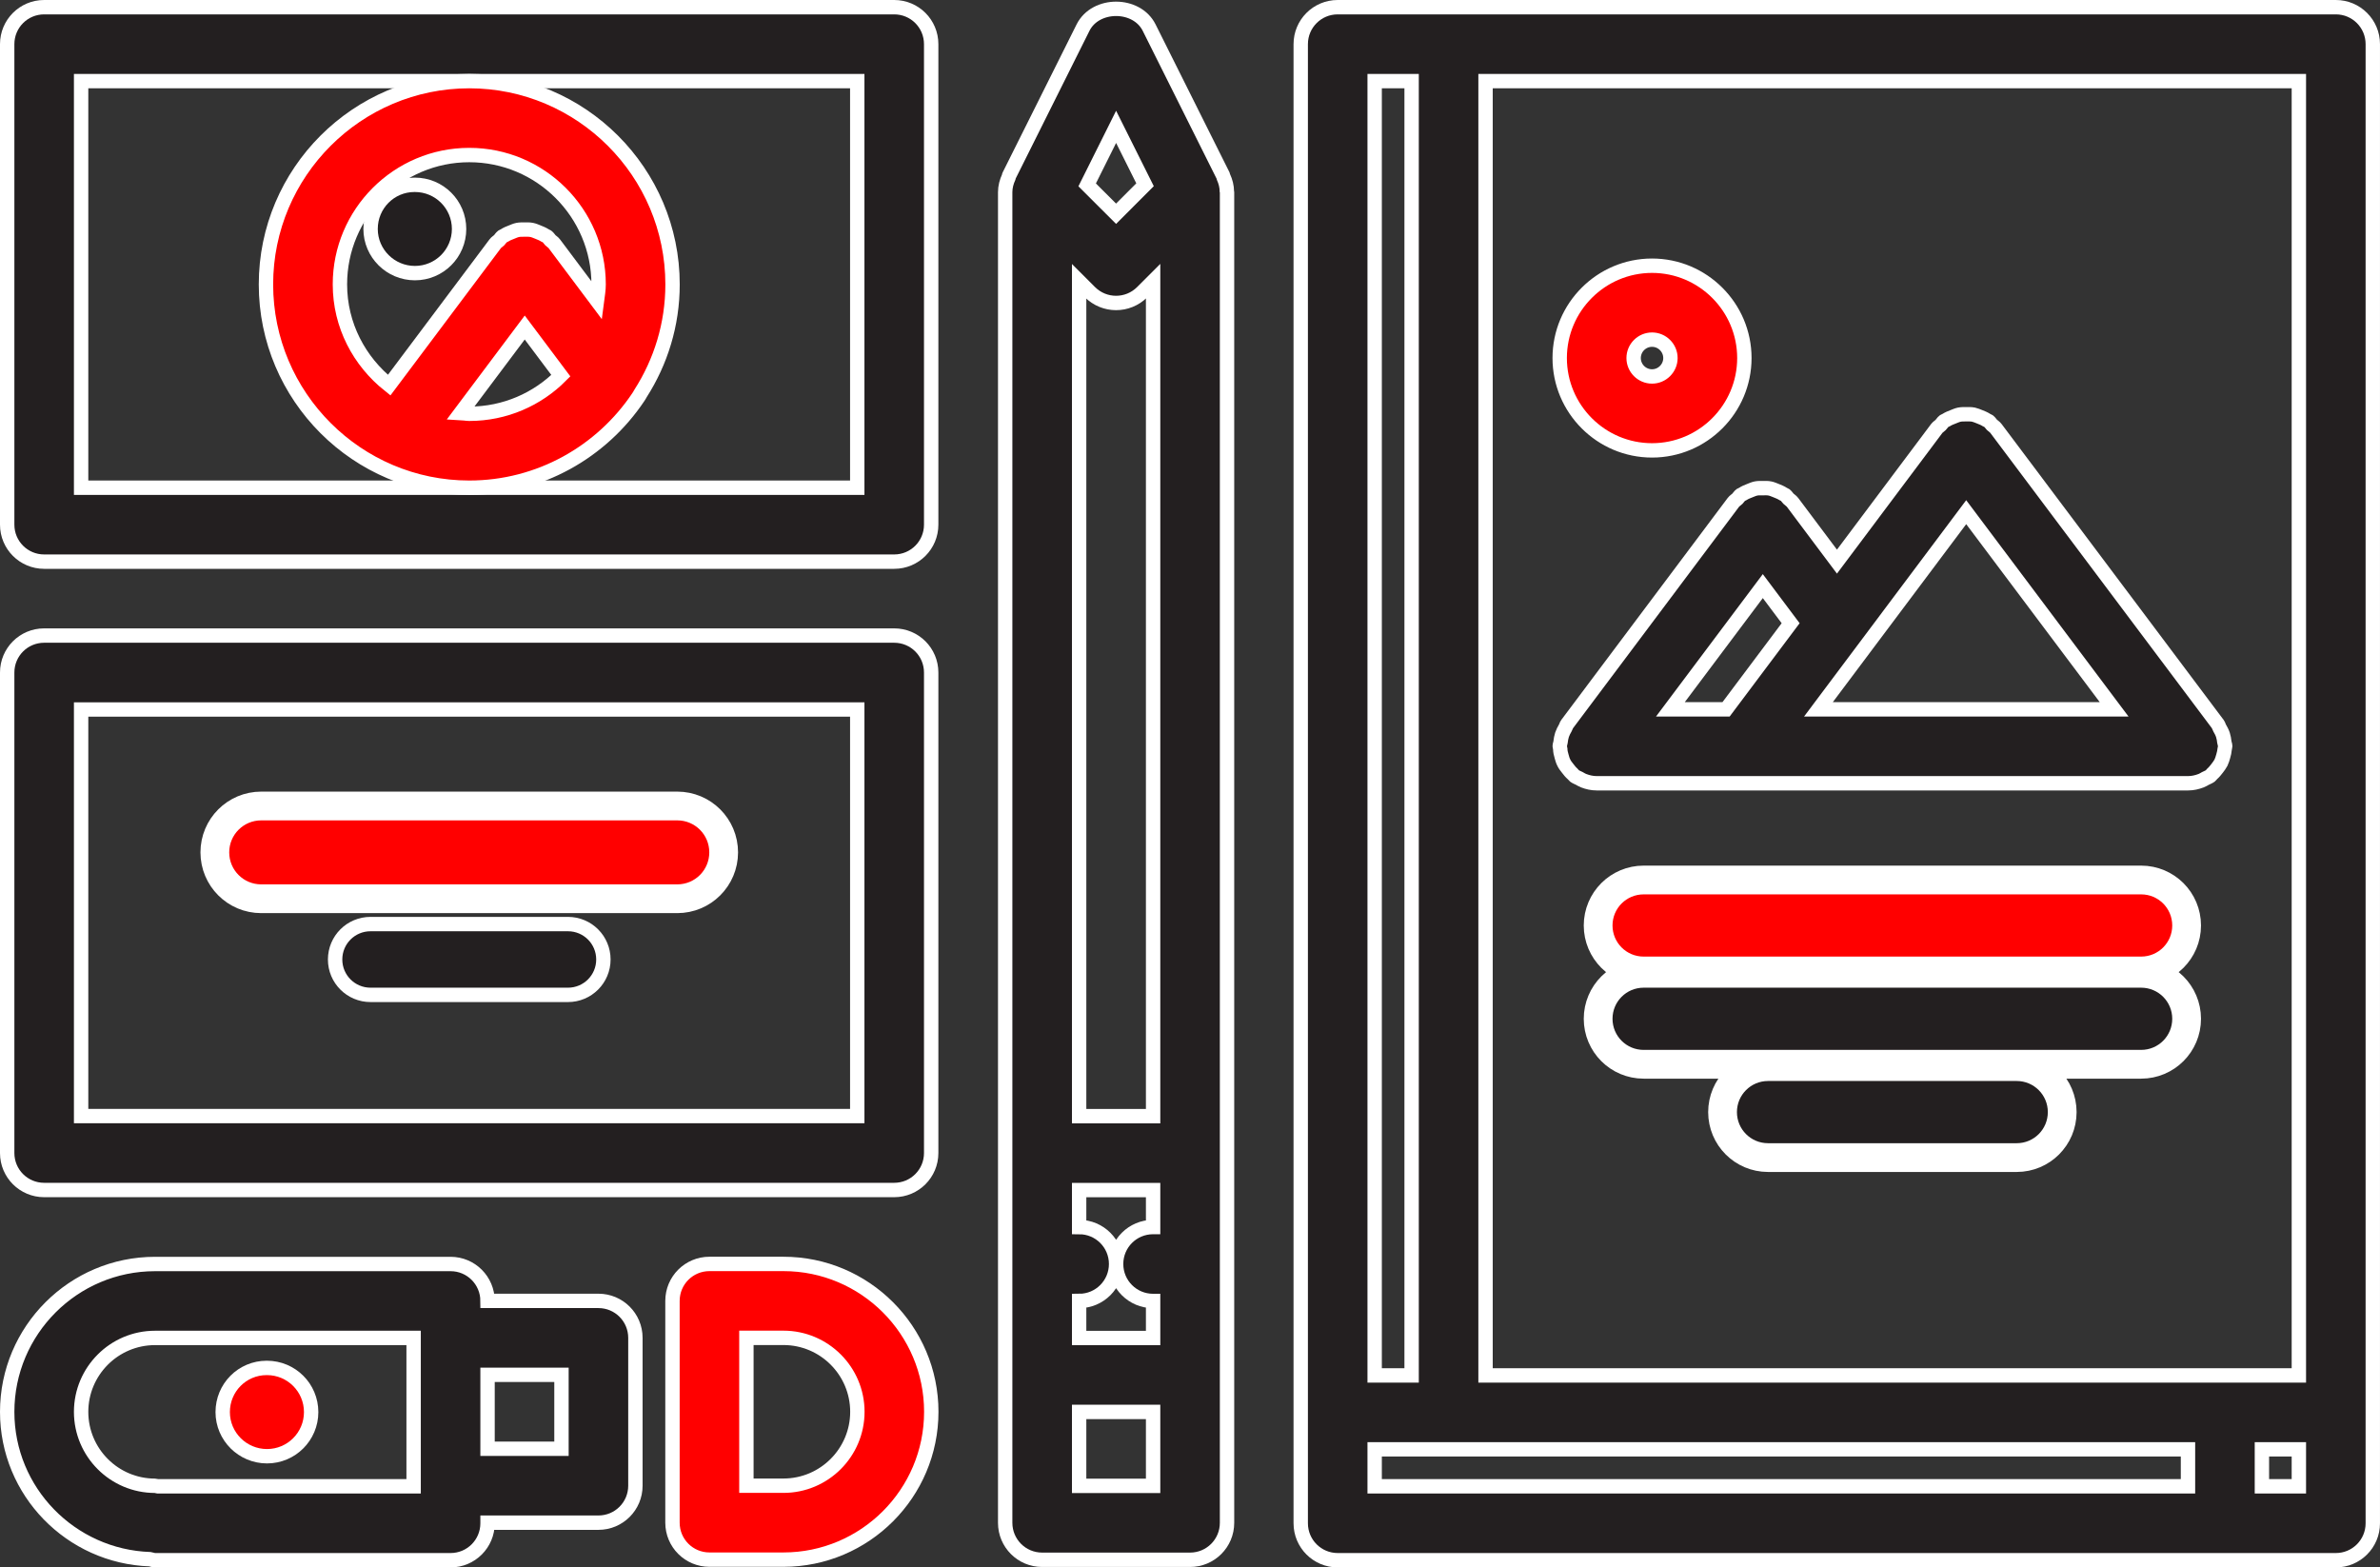 <?xml version="1.0" encoding="UTF-8" standalone="no"?><!-- Generator: Gravit.io --><svg xmlns="http://www.w3.org/2000/svg" xmlns:xlink="http://www.w3.org/1999/xlink" style="isolation:isolate" viewBox="451.246 438.5 165.509 109" width="165.509pt" height="109pt"><rect x="451.246" y="438.5" width="165.509" height="109" fill="#333333" stroke="none"/><g><path d=" M 613.684 439 L 551.983 439 L 544.272 439 C 542.85 439 541.701 440.149 541.701 441.57 L 541.701 536.718 L 541.701 544.43 C 541.701 545.851 542.85 547 544.272 547 L 613.684 547 C 615.105 547 616.254 545.851 616.254 544.43 L 616.254 536.718 L 616.254 441.57 C 616.254 440.149 615.105 439 613.684 439 Z  M 546.842 539.289 L 551.983 539.289 L 603.402 539.289 L 603.402 541.859 L 546.842 541.859 L 546.842 539.289 Z  M 554.553 534.148 L 554.553 444.141 L 611.113 444.141 L 611.113 534.148 L 554.553 534.148 Z  M 608.543 539.289 L 611.113 539.289 L 611.113 541.859 L 608.543 541.859 L 608.543 539.289 Z  M 546.842 444.141 L 549.412 444.141 L 549.412 534.148 L 546.842 534.148 L 546.842 444.141 Z " fill="rgb(35,31,32)" vector-effect="non-scaling-stroke" stroke-width="1" stroke="rgb(255,255,255)" stroke-linejoin="miter" stroke-linecap="butt" stroke-miterlimit="4"/><path d=" M 454.316 477.557 L 513.431 477.557 C 514.853 477.557 516.002 476.408 516.002 474.986 L 516.002 441.57 C 516.002 440.149 514.853 439 513.431 439 L 454.316 439 C 452.895 439 451.746 440.149 451.746 441.57 L 451.746 474.986 C 451.746 476.408 452.895 477.557 454.316 477.557 Z  M 456.887 444.141 L 483.879 444.141 L 510.861 444.141 L 510.861 472.416 L 483.879 472.416 L 456.887 472.416 L 456.887 444.141 Z " fill="rgb(35,31,32)" vector-effect="non-scaling-stroke" stroke-width="1" stroke="rgb(255,255,255)" stroke-linejoin="miter" stroke-linecap="butt" stroke-miterlimit="4"/><path d=" M 454.316 521.254 L 513.431 521.254 C 514.853 521.254 516.002 520.105 516.002 518.684 L 516.002 485.268 C 516.002 483.847 514.853 482.698 513.431 482.698 L 454.316 482.698 C 452.895 482.698 451.746 483.847 451.746 485.268 L 451.746 518.684 C 451.746 520.105 452.895 521.254 454.316 521.254 Z  M 456.887 487.839 L 510.861 487.839 L 510.861 516.113 L 456.887 516.113 L 456.887 487.839 Z " fill="rgb(35,31,32)" vector-effect="non-scaling-stroke" stroke-width="1" stroke="rgb(255,255,255)" stroke-linejoin="miter" stroke-linecap="butt" stroke-miterlimit="4"/><path d=" M 534.005 546.969 C 535.427 546.969 536.576 545.82 536.576 544.399 L 536.576 451.863 C 536.576 451.85 536.568 451.837 536.565 451.824 C 536.563 451.472 536.475 451.127 536.324 450.801 C 536.311 450.773 536.316 450.742 536.303 450.714 L 531.16 440.421 C 530.291 438.679 527.43 438.679 526.561 440.421 L 521.42 450.714 C 521.405 450.742 521.413 450.773 521.4 450.804 C 521.243 451.14 521.148 451.5 521.148 451.863 L 521.148 544.399 C 521.148 545.82 522.297 546.969 523.718 546.969 L 534.005 546.969 Z  M 527.042 458.816 C 527.543 459.317 528.201 459.569 528.859 459.569 C 529.517 459.569 530.175 459.317 530.676 458.816 L 531.435 458.057 L 531.435 516.119 L 526.291 516.119 L 526.291 458.065 L 527.042 458.816 Z  M 526.291 523.83 L 526.291 521.26 L 531.435 521.26 L 531.435 523.83 L 531.432 523.83 C 530.011 523.83 528.862 524.979 528.862 526.4 C 528.862 527.822 530.011 528.971 531.432 528.971 L 531.435 528.971 L 531.435 531.546 L 526.291 531.546 L 526.291 528.971 C 527.713 528.971 528.862 527.822 528.862 526.4 C 528.862 524.979 527.713 523.83 526.291 523.83 Z  M 526.291 541.828 L 526.291 536.687 L 531.435 536.687 L 531.435 541.828 L 526.291 541.828 Z  M 528.862 447.321 L 530.874 451.348 L 528.859 453.364 L 526.849 451.356 L 528.862 447.321 Z " fill="rgb(35,31,32)" vector-effect="non-scaling-stroke" stroke-width="1" stroke="rgb(255,255,255)" stroke-linejoin="miter" stroke-linecap="butt" stroke-miterlimit="4"/><path d=" M 461.678 546.928 C 461.796 546.946 461.904 547 462.027 547 L 482.581 547 C 484.002 547 485.151 545.851 485.151 544.43 L 485.151 544.388 L 492.863 544.388 C 494.284 544.388 495.433 543.239 495.433 541.818 L 495.433 531.536 C 495.433 530.115 494.284 528.966 492.863 528.966 L 485.151 528.966 C 485.146 527.547 484 526.4 482.581 526.4 L 462.027 526.4 C 456.357 526.4 451.746 531.012 451.746 536.682 C 451.746 542.232 456.175 546.74 461.678 546.928 Z  M 485.151 534.107 L 490.292 534.107 L 490.292 539.248 L 485.151 539.248 L 485.151 534.107 Z  M 462.027 531.541 L 480.01 531.541 L 480.01 541.859 L 462.2 541.859 C 462.141 541.854 462.089 541.823 462.027 541.823 C 459.192 541.823 456.887 539.517 456.887 536.682 C 456.887 533.847 459.192 531.541 462.027 531.541 Z " fill="rgb(35,31,32)" vector-effect="non-scaling-stroke" stroke-width="1" stroke="rgb(255,255,255)" stroke-linejoin="miter" stroke-linecap="butt" stroke-miterlimit="4"/><path d=" M 505.728 526.395 L 500.582 526.395 C 499.16 526.395 498.011 527.544 498.011 528.966 L 498.011 544.388 C 498.011 545.81 499.16 546.959 500.582 546.959 L 505.728 546.959 C 511.398 546.959 516.009 542.347 516.009 536.677 C 516.009 531.007 511.398 526.395 505.728 526.395 Z  M 505.728 541.818 L 503.152 541.818 L 503.152 531.536 L 505.728 531.536 C 508.563 531.536 510.869 533.842 510.869 536.677 C 510.869 539.512 508.563 541.818 505.728 541.818 Z " fill="rgb(255,0,0)" vector-effect="non-scaling-stroke" stroke-width="1" stroke="rgb(255,255,255)" stroke-linejoin="miter" stroke-linecap="butt" stroke-miterlimit="4"/><mask id="_mask_W7sfkS0vYqExOAVnrcbShjEe7NdxWJIH" x="-200%" y="-200%" width="400%" height="400%"><rect x="-200%" y="-200%" width="400%" height="400%" style="fill:white;"/><path d=" M 480.1 456.993 C 481.519 456.993 482.671 455.844 482.671 454.423 C 482.671 453.001 481.519 451.852 480.1 451.852 L 480.072 451.852 C 478.653 451.852 477.517 453.001 477.517 454.423 C 477.517 455.844 478.681 456.993 480.1 456.993 Z " fill="black" stroke="none"/></mask><path d=" M 480.1 456.993 C 481.519 456.993 482.671 455.844 482.671 454.423 C 482.671 453.001 481.519 451.852 480.1 451.852 L 480.072 451.852 C 478.653 451.852 477.517 453.001 477.517 454.423 C 477.517 455.844 478.681 456.993 480.1 456.993 Z " fill="rgb(35,31,32)" mask="url(#_mask_W7sfkS0vYqExOAVnrcbShjEe7NdxWJIH)" vector-effect="non-scaling-stroke" stroke-width="2" stroke="rgb(255,255,255)" stroke-linejoin="miter" stroke-linecap="butt" stroke-miterlimit="4"/><path d=" M 480.1 456.993 C 481.519 456.993 482.671 455.844 482.671 454.423 C 482.671 453.001 481.519 451.852 480.1 451.852 L 480.072 451.852 C 478.653 451.852 477.517 453.001 477.517 454.423 C 477.517 455.844 478.681 456.993 480.1 456.993 Z " fill="rgb(35,31,32)"/><path d=" M 469.741 458.278 C 469.741 466.072 476.085 472.416 483.879 472.416 C 488.77 472.416 493.091 469.912 495.631 466.123 C 495.687 466.039 495.741 465.956 495.79 465.861 C 497.194 463.666 498.016 461.07 498.016 458.278 C 498.016 450.485 491.672 444.141 483.879 444.141 C 476.085 444.141 469.741 450.485 469.741 458.278 Z  M 483.879 467.275 C 483.676 467.275 483.483 467.226 483.282 467.216 L 487.737 461.276 L 490.248 464.625 C 488.619 466.262 486.364 467.275 483.879 467.275 Z  M 483.879 449.282 C 488.84 449.282 492.875 453.317 492.875 458.278 C 492.875 458.664 492.809 459.034 492.76 459.409 L 489.793 455.451 C 489.719 455.348 489.608 455.294 489.521 455.207 C 489.436 455.119 489.38 455.011 489.279 454.937 C 489.238 454.906 489.189 454.901 489.148 454.875 C 488.991 454.772 488.827 454.708 488.655 454.639 C 488.511 454.585 488.377 454.52 488.231 454.492 C 488.063 454.456 487.899 454.464 487.729 454.464 C 487.567 454.466 487.413 454.459 487.251 454.49 C 487.097 454.52 486.961 454.585 486.812 454.644 C 486.645 454.708 486.48 454.772 486.328 454.875 C 486.287 454.903 486.238 454.909 486.197 454.937 C 486.097 455.011 486.041 455.119 485.956 455.207 C 485.868 455.294 485.758 455.348 485.683 455.451 L 478.309 465.283 C 476.237 463.633 474.885 461.124 474.885 458.276 C 474.882 453.32 478.918 449.282 483.879 449.282 Z " fill="rgb(255,0,0)" vector-effect="non-scaling-stroke" stroke-width="1" stroke="rgb(255,255,255)" stroke-linejoin="miter" stroke-linecap="butt" stroke-miterlimit="4"/><mask id="_mask_60MpdOsXd1ldI8GsmC0xwAgfa7sKZce5" x="-200%" y="-200%" width="400%" height="400%"><rect x="-200%" y="-200%" width="400%" height="400%" style="fill:white;"/><path d=" M 498.346 495.55 L 469.411 495.55 C 468.181 495.55 467.186 496.544 467.186 497.775 C 467.186 499.005 468.181 500 469.411 500 L 498.346 500 C 499.577 500 500.571 499.005 500.571 497.775 C 500.571 496.544 499.577 495.55 498.346 495.55 Z " fill="black" stroke="none"/></mask><path d=" M 498.346 495.55 L 469.411 495.55 C 468.181 495.55 467.186 496.544 467.186 497.775 C 467.186 499.005 468.181 500 469.411 500 L 498.346 500 C 499.577 500 500.571 499.005 500.571 497.775 C 500.571 496.544 499.577 495.55 498.346 495.55 Z " fill="rgb(255,0,0)" mask="url(#_mask_60MpdOsXd1ldI8GsmC0xwAgfa7sKZce5)" vector-effect="non-scaling-stroke" stroke-width="4" stroke="rgb(255,255,255)" stroke-linejoin="miter" stroke-linecap="butt" stroke-miterlimit="4"/><path d=" M 498.346 495.55 L 469.411 495.55 C 468.181 495.55 467.186 496.544 467.186 497.775 C 467.186 499.005 468.181 500 469.411 500 L 498.346 500 C 499.577 500 500.571 499.005 500.571 497.775 C 500.571 496.544 499.577 495.55 498.346 495.55 Z " fill="rgb(255,0,0)"/><mask id="_mask_pSrfVr0lqJzxwNQHGH28hEIiI7Z8g59U" x="-200%" y="-200%" width="400%" height="400%"><rect x="-200%" y="-200%" width="400%" height="400%" style="fill:white;"/><path d=" M 490.745 503.261 L 477.012 503.261 C 475.927 503.261 475.05 504.138 475.05 505.223 C 475.05 506.308 475.927 507.185 477.012 507.185 L 490.745 507.185 C 491.83 507.185 492.707 506.308 492.707 505.223 C 492.707 504.138 491.83 503.261 490.745 503.261 Z " fill="black" stroke="none"/></mask><path d=" M 490.745 503.261 L 477.012 503.261 C 475.927 503.261 475.05 504.138 475.05 505.223 C 475.05 506.308 475.927 507.185 477.012 507.185 L 490.745 507.185 C 491.83 507.185 492.707 506.308 492.707 505.223 C 492.707 504.138 491.83 503.261 490.745 503.261 Z " fill="rgb(35,31,32)" mask="url(#_mask_pSrfVr0lqJzxwNQHGH28hEIiI7Z8g59U)" vector-effect="non-scaling-stroke" stroke-width="2" stroke="rgb(255,255,255)" stroke-linejoin="miter" stroke-linecap="butt" stroke-miterlimit="4"/><path d=" M 490.745 503.261 L 477.012 503.261 C 475.927 503.261 475.05 504.138 475.05 505.223 C 475.05 506.308 475.927 507.185 477.012 507.185 L 490.745 507.185 C 491.83 507.185 492.707 506.308 492.707 505.223 C 492.707 504.138 491.83 503.261 490.745 503.261 Z " fill="rgb(35,31,32)"/><path d=" M 559.841 491.093 C 559.884 491.25 559.923 491.396 559.998 491.54 C 560.064 491.679 560.159 491.8 560.257 491.923 C 560.368 492.072 560.478 492.206 560.617 492.327 C 560.663 492.365 560.684 492.419 560.733 492.455 C 560.838 492.535 560.959 492.573 561.072 492.632 C 561.172 492.686 561.26 492.746 561.368 492.787 C 561.661 492.9 561.964 492.969 562.272 492.969 L 562.275 492.969 L 572.57 492.969 L 577.698 492.969 L 603.415 492.969 L 603.418 492.969 C 603.723 492.969 604.027 492.9 604.322 492.787 C 604.428 492.746 604.515 492.689 604.613 492.635 C 604.728 492.573 604.852 492.535 604.96 492.455 C 605.011 492.417 605.032 492.363 605.078 492.321 C 605.214 492.206 605.32 492.069 605.428 491.931 C 605.525 491.8 605.623 491.679 605.695 491.537 C 605.764 491.396 605.806 491.247 605.852 491.09 C 605.901 490.921 605.942 490.753 605.955 490.576 C 605.96 490.517 605.991 490.463 605.991 490.401 C 605.991 490.296 605.942 490.208 605.931 490.106 C 605.911 489.933 605.885 489.769 605.831 489.602 C 605.775 489.432 605.692 489.278 605.602 489.124 C 605.551 489.039 605.538 488.941 605.476 488.856 L 590.046 468.293 C 589.969 468.187 589.856 468.131 589.766 468.041 C 589.684 467.959 589.63 467.853 589.532 467.779 C 589.491 467.748 589.445 467.745 589.403 467.72 C 589.244 467.614 589.08 467.55 588.905 467.481 C 588.763 467.427 588.63 467.365 588.483 467.334 C 588.319 467.301 588.157 467.308 587.99 467.308 C 587.825 467.308 587.666 467.303 587.506 467.334 C 587.352 467.365 587.216 467.429 587.069 467.486 C 586.902 467.55 586.738 467.614 586.586 467.714 C 586.54 467.743 586.491 467.748 586.447 467.779 C 586.342 467.856 586.286 467.969 586.196 468.059 C 586.113 468.141 586.008 468.195 585.933 468.293 L 578.991 477.557 L 575.901 473.434 C 575.821 473.326 575.708 473.269 575.616 473.177 C 575.533 473.094 575.479 472.992 575.384 472.917 C 575.346 472.889 575.299 472.884 575.258 472.858 C 575.096 472.75 574.927 472.686 574.749 472.614 C 574.611 472.562 574.482 472.501 574.341 472.472 C 574.171 472.436 574.001 472.444 573.829 472.447 C 573.67 472.447 573.518 472.439 573.361 472.47 C 573.207 472.501 573.068 472.565 572.919 472.624 C 572.752 472.688 572.585 472.755 572.433 472.858 C 572.392 472.884 572.346 472.889 572.305 472.917 C 572.207 472.989 572.156 473.094 572.071 473.179 C 571.981 473.269 571.868 473.328 571.788 473.434 L 560.226 488.856 C 560.167 488.936 560.152 489.031 560.1 489.119 C 560.01 489.273 559.931 489.425 559.872 489.597 C 559.818 489.766 559.789 489.936 559.769 490.111 C 559.758 490.208 559.712 490.296 559.712 490.399 C 559.712 490.458 559.743 490.512 559.748 490.571 C 559.748 490.751 559.789 490.918 559.841 491.093 Z  M 587.979 474.117 L 598.266 487.828 L 577.703 487.828 L 587.979 474.117 Z  M 571.279 487.828 L 567.408 487.828 L 573.834 479.258 L 575.77 481.839 L 571.279 487.828 Z " fill="rgb(35,31,32)" vector-effect="non-scaling-stroke" stroke-width="1" stroke="rgb(255,255,255)" stroke-linejoin="miter" stroke-linecap="butt" stroke-miterlimit="4"/><path d=" M 566.131 469.82 C 569.67 469.82 572.552 466.938 572.552 463.399 C 572.552 459.859 569.67 456.978 566.131 456.978 C 562.591 456.978 559.71 459.859 559.71 463.399 C 559.71 466.938 562.591 469.82 566.131 469.82 Z  M 566.131 462.119 C 566.835 462.119 567.411 462.694 567.411 463.399 C 567.411 464.103 566.835 464.679 566.131 464.679 C 565.426 464.679 564.851 464.103 564.851 463.399 C 564.851 462.694 565.426 462.119 566.131 462.119 Z " fill="rgb(255,0,0)" vector-effect="non-scaling-stroke" stroke-width="1" stroke="rgb(255,255,255)" stroke-linejoin="miter" stroke-linecap="butt" stroke-miterlimit="4"/><mask id="_mask_kKD5JSbUWF4BGVa5WJPf8dcAI3ZVmY50" x="-200%" y="-200%" width="400%" height="400%"><rect x="-200%" y="-200%" width="400%" height="400%" style="fill:white;"/><path d=" M 600.144 500.696 L 565.546 500.696 C 564.35 500.696 563.383 501.663 563.383 502.859 C 563.383 504.055 564.35 505.022 565.546 505.022 L 600.144 505.022 C 601.34 505.022 602.307 504.055 602.307 502.859 C 602.307 501.663 601.34 500.696 600.144 500.696 Z " fill="black" stroke="none"/></mask><path d=" M 600.144 500.696 L 565.546 500.696 C 564.35 500.696 563.383 501.663 563.383 502.859 C 563.383 504.055 564.35 505.022 565.546 505.022 L 600.144 505.022 C 601.34 505.022 602.307 504.055 602.307 502.859 C 602.307 501.663 601.34 500.696 600.144 500.696 Z " fill="rgb(255,0,0)" mask="url(#_mask_kKD5JSbUWF4BGVa5WJPf8dcAI3ZVmY50)" vector-effect="non-scaling-stroke" stroke-width="4" stroke="rgb(255,255,255)" stroke-linejoin="miter" stroke-linecap="butt" stroke-miterlimit="4"/><path d=" M 600.144 500.696 L 565.546 500.696 C 564.35 500.696 563.383 501.663 563.383 502.859 C 563.383 504.055 564.35 505.022 565.546 505.022 L 600.144 505.022 C 601.34 505.022 602.307 504.055 602.307 502.859 C 602.307 501.663 601.34 500.696 600.144 500.696 Z " fill="rgb(255,0,0)"/><mask id="_mask_cYFnKx3w2OF7OQCpEeLwyrUGizJYg3yn" x="-200%" y="-200%" width="400%" height="400%"><rect x="-200%" y="-200%" width="400%" height="400%" style="fill:white;"/><path d=" M 600.144 507.185 L 565.546 507.185 C 564.35 507.185 563.383 508.152 563.383 509.348 C 563.383 510.544 564.35 511.511 565.546 511.511 L 600.144 511.511 C 601.34 511.511 602.307 510.544 602.307 509.348 C 602.307 508.152 601.34 507.185 600.144 507.185 Z " fill="black" stroke="none"/></mask><path d=" M 600.144 507.185 L 565.546 507.185 C 564.35 507.185 563.383 508.152 563.383 509.348 C 563.383 510.544 564.35 511.511 565.546 511.511 L 600.144 511.511 C 601.34 511.511 602.307 510.544 602.307 509.348 C 602.307 508.152 601.34 507.185 600.144 507.185 Z " fill="rgb(35,31,32)" mask="url(#_mask_cYFnKx3w2OF7OQCpEeLwyrUGizJYg3yn)" vector-effect="non-scaling-stroke" stroke-width="4" stroke="rgb(255,255,255)" stroke-linejoin="miter" stroke-linecap="butt" stroke-miterlimit="4"/><path d=" M 600.144 507.185 L 565.546 507.185 C 564.35 507.185 563.383 508.152 563.383 509.348 C 563.383 510.544 564.35 511.511 565.546 511.511 L 600.144 511.511 C 601.34 511.511 602.307 510.544 602.307 509.348 C 602.307 508.152 601.34 507.185 600.144 507.185 Z " fill="rgb(35,31,32)"/><mask id="_mask_2uYQw3T9GYJNd6gQhMDrPAiObCdxNupM" x="-200%" y="-200%" width="400%" height="400%"><rect x="-200%" y="-200%" width="400%" height="400%" style="fill:white;"/><path d=" M 591.492 513.674 L 574.198 513.674 C 573.002 513.674 572.035 514.641 572.035 515.837 C 572.035 517.033 573.002 518 574.198 518 L 591.492 518 C 592.688 518 593.655 517.033 593.655 515.837 C 593.655 514.641 592.688 513.674 591.492 513.674 Z " fill="black" stroke="none"/></mask><path d=" M 591.492 513.674 L 574.198 513.674 C 573.002 513.674 572.035 514.641 572.035 515.837 C 572.035 517.033 573.002 518 574.198 518 L 591.492 518 C 592.688 518 593.655 517.033 593.655 515.837 C 593.655 514.641 592.688 513.674 591.492 513.674 Z " fill="rgb(35,31,32)" mask="url(#_mask_2uYQw3T9GYJNd6gQhMDrPAiObCdxNupM)" vector-effect="non-scaling-stroke" stroke-width="4" stroke="rgb(255,255,255)" stroke-linejoin="miter" stroke-linecap="butt" stroke-miterlimit="4"/><path d=" M 591.492 513.674 L 574.198 513.674 C 573.002 513.674 572.035 514.641 572.035 515.837 C 572.035 517.033 573.002 518 574.198 518 L 591.492 518 C 592.688 518 593.655 517.033 593.655 515.837 C 593.655 514.641 592.688 513.674 591.492 513.674 Z " fill="rgb(35,31,32)"/><mask id="_mask_rOzGmlPPqeFIde4LTgxK2LG9sImECRuG" x="-200%" y="-200%" width="400%" height="400%"><rect x="-200%" y="-200%" width="400%" height="400%" style="fill:white;"/><path d=" M 469.813 539.268 C 471.232 539.268 472.384 538.119 472.384 536.698 C 472.384 535.276 471.232 534.127 469.813 534.127 L 469.788 534.127 C 468.369 534.127 467.233 535.276 467.233 536.698 C 467.233 538.119 468.394 539.268 469.813 539.268 Z " fill="black" stroke="none"/></mask><path d=" M 469.813 539.268 C 471.232 539.268 472.384 538.119 472.384 536.698 C 472.384 535.276 471.232 534.127 469.813 534.127 L 469.788 534.127 C 468.369 534.127 467.233 535.276 467.233 536.698 C 467.233 538.119 468.394 539.268 469.813 539.268 Z " fill="rgb(255,0,0)" mask="url(#_mask_rOzGmlPPqeFIde4LTgxK2LG9sImECRuG)" vector-effect="non-scaling-stroke" stroke-width="2" stroke="rgb(255,255,255)" stroke-linejoin="miter" stroke-linecap="butt" stroke-miterlimit="4"/><path d=" M 469.813 539.268 C 471.232 539.268 472.384 538.119 472.384 536.698 C 472.384 535.276 471.232 534.127 469.813 534.127 L 469.788 534.127 C 468.369 534.127 467.233 535.276 467.233 536.698 C 467.233 538.119 468.394 539.268 469.813 539.268 Z " fill="rgb(255,0,0)"/></g></svg>